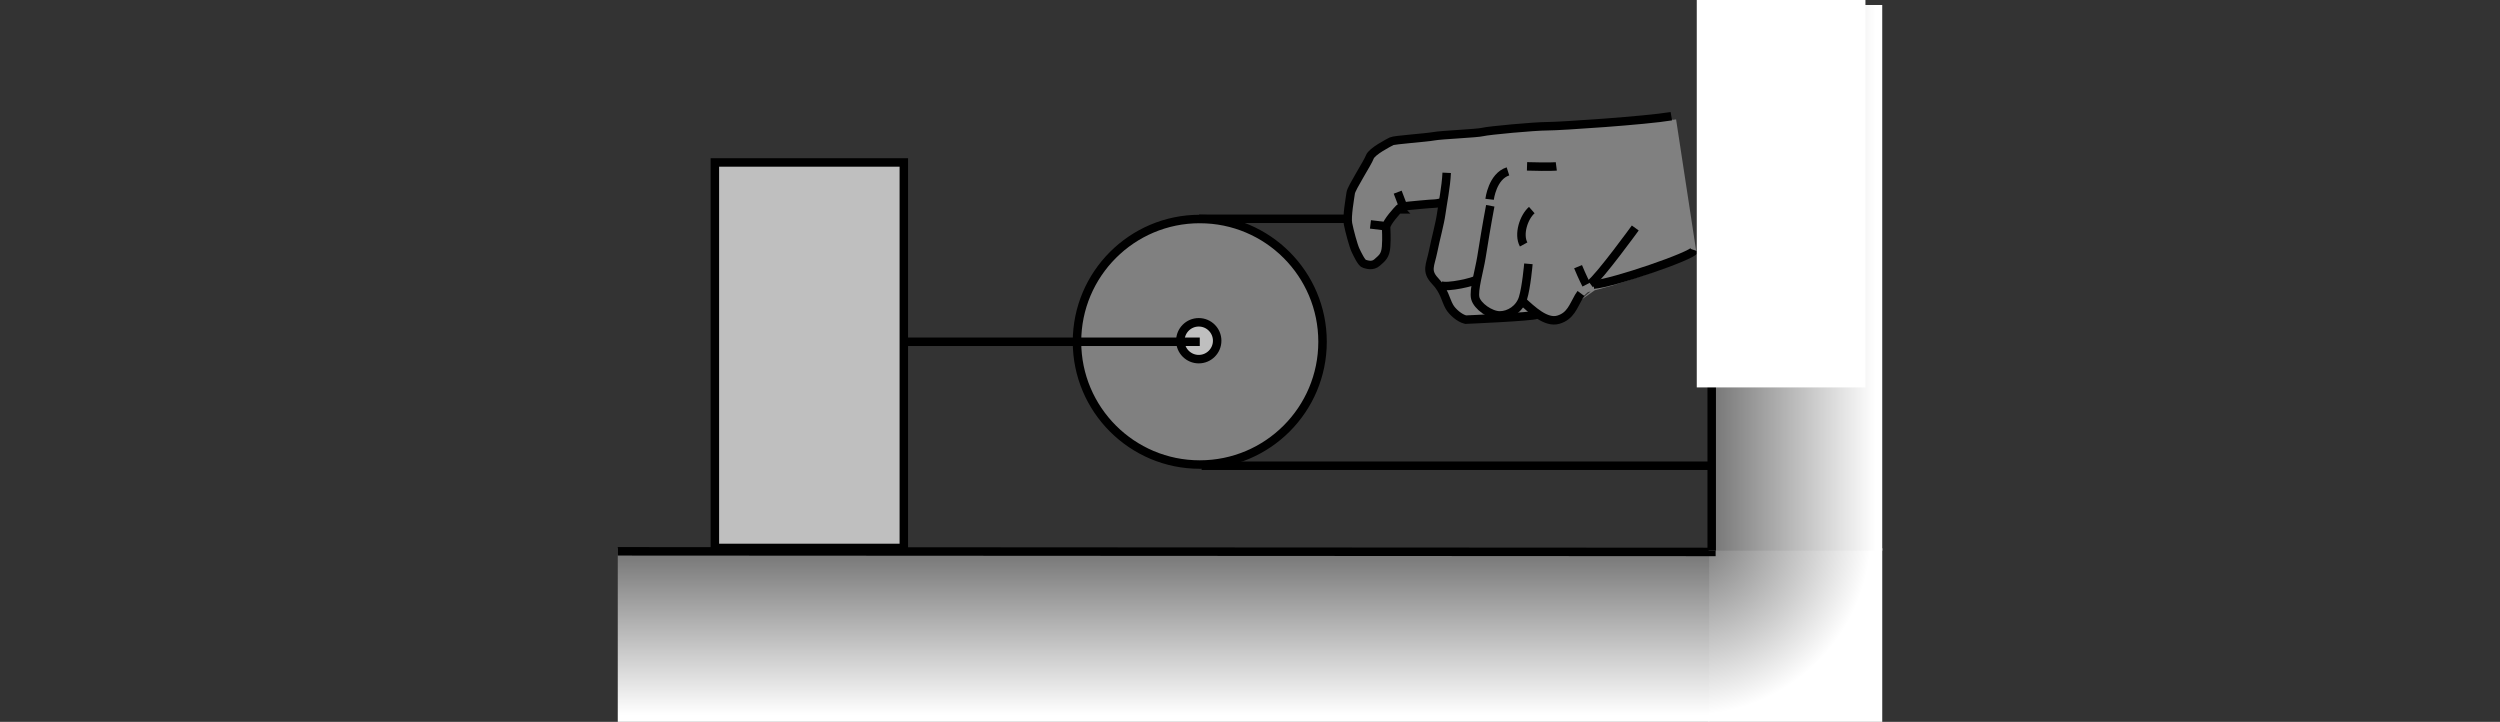 <?xml version="1.0" encoding="iso-8859-1"?>
<!-- Generator: Adobe Illustrator 11 Build 196, SVG Export Plug-In . SVG Version: 6.0.0 Build 78)  -->
<!DOCTYPE svg PUBLIC "-//W3C//DTD SVG 1.0//EN"    "http://www.w3.org/TR/2001/REC-SVG-20010904/DTD/svg10.dtd">
<svg
	 width="147.401" height="42.561" viewBox="0 0 147.401 42.561" style="overflow:visible;enable-background:new 0 0 147.401 42.561"
	 xml:space="preserve">
	<rect x="0" y="0" width="147.401" height="42.561" fill="#333333" stroke="none"/>
		<g id="Layer_1">
			<g>
				<line style="fill:none;stroke:#000000;stroke-width:0.5;" x1="70.848" y1="27.46" x2="102.218" y2="27.46"/>
				<circle style="fill:#808080;stroke:#000000;stroke-width:0.5;" cx="70.739" cy="20.151" r="7.239"/> 
				<line style="fill:none;stroke:#000000;stroke-width:0.5;" x1="81.846" y1="12.9" x2="70.7" y2="12.9"/>
				<circle style="fill:#BFBFBF;stroke:#000000;stroke-width:0.5;" cx="70.679" cy="20.089" r="1.086"/> 
				<line style="fill:none;stroke:#000000;stroke-width:0.5;" x1="70.739" y1="20.151" x2="48.07" y2="20.151"/>
				<g>
					<path style="fill:#808080;" d="M100.025,14.914l-1.202-7.873l-0.356,0.045l0.193-0.073c-1.485,0.253-6.542,0.591-7.305,0.591
						s-3.492,0.254-3.813,0.338c-0.321,0.084-2.448,0.169-2.89,0.254s-2.328,0.211-2.488,0.295C82.004,8.577,81,9.084,80.88,9.422
						s-1.083,1.816-1.124,2.112c-0.041,0.296-0.241,1.395-0.161,1.817s0.321,1.31,0.441,1.563s0.361,0.761,0.522,0.803
						c0.16,0.042,0.481,0.169,0.762-0.084c0.281-0.253,0.482-0.38,0.522-0.929c0.04-0.549,0-0.972,0-1.141
						c0-0.295,0.723-1.056,0.723-1.056h0.12c0,0-0.12-0.126,0.161-0.169c0.281-0.042,1.686-0.169,1.846-0.169
						s0.481-0.084,0.481-0.084l0.027-0.01c-0.042,0.255-0.082,0.494-0.107,0.686c-0.08,0.592-0.321,1.437-0.481,2.239
						c-0.161,0.803-0.442,1.141,0.12,1.732c0.562,0.591,0.602,1.098,0.843,1.521c0.168,0.295,0.592,0.673,0.955,0.758
						c0,0,3.942-0.167,4.183-0.294l-0.108-0.17c0.456,0.35,0.94,0.598,1.392,0.466c0.699-0.204,0.873-0.765,1.174-1.298l0.859-0.6
						l1-0.269l2.329-0.758l0.431-0.19C98.97,15.482,99.97,15.068,100.025,14.914z M93.208,17.651
						c0.025-0.043,0.056-0.086,0.086-0.129l0.329-0.297l0.168-0.045L93.208,17.651z"/>
					<g>
						<path style="fill:none;stroke:#000000;stroke-width:0.5;" d="M98.543,6.851C97.058,7.104,92,7.443,91.238,7.443
							c-0.763,0-3.492,0.253-3.813,0.338c-0.321,0.084-2.448,0.169-2.89,0.253c-0.441,0.084-2.328,0.211-2.488,0.295
							c-0.161,0.084-1.164,0.592-1.284,0.93c-0.121,0.338-1.084,1.817-1.124,2.112c-0.04,0.296-0.241,1.395-0.161,1.817
							c0.081,0.422,0.321,1.31,0.442,1.563c0.12,0.253,0.361,0.761,0.521,0.803c0.161,0.042,0.482,0.169,0.763-0.084
							c0.281-0.253,0.481-0.38,0.522-0.929c0.04-0.549,0-0.972,0-1.141c0-0.296,0.722-1.057,0.722-1.057h0.121
							c0,0-0.121-0.126,0.16-0.169c0.281-0.042,1.686-0.169,1.847-0.169c0.16,0,0.481-0.084,0.481-0.084"/>
						<path style="fill:none;stroke:#000000;stroke-width:0.5;" d="M85.298,10.189c-0.04,0.845-0.241,1.816-0.321,2.408
							c-0.081,0.591-0.321,1.437-0.482,2.239c-0.161,0.803-0.441,1.141,0.121,1.732c0.562,0.591,0.602,1.099,0.843,1.521
							c0.168,0.295,0.592,0.673,0.955,0.758c0,0,3.942-0.167,4.183-0.293"/>
						<path style="fill:none;stroke:#000000;stroke-width:0.5;" d="M87.867,12.132c-0.201,1.056-0.401,2.281-0.522,3.042
							c-0.12,0.761-0.481,1.944-0.361,2.409c0.12,0.464,0.883,1.014,1.445,1.014c0.562,0,1.164-0.38,1.365-1.014
							c0.2-0.634,0.321-2.028,0.321-2.028"/>
						<path style="fill:none;stroke:#000000;stroke-width:0.5;" d="M89.713,17.709c0.642,0.591,1.445,1.352,2.167,1.141
							c0.722-0.211,0.883-0.803,1.204-1.352c0.038-0.064,0.082-0.129,0.13-0.194"/>
						<path style="fill:none;stroke:#000000;stroke-width:0.5;" d="M93.044,15.724c0.241,0.591,0.482,1.056,0.482,1.056"/>
						<path style="fill:none;stroke:#000000;stroke-width:0.5;" d="M90.315,12.386c-0.481,0.422-0.803,1.437-0.481,2.028"/>
						<path style="fill:none;stroke:#000000;stroke-width:0.5;" d="M88.91,10.104c-0.923,0.295-1.083,1.647-1.083,1.647"/>
						<path style="fill:none;stroke:#000000;stroke-width:0.5;" d="M90.034,9.809c1.404,0.042,1.726,0,1.726,0"/>
						<line style="fill:none;stroke:#000000;stroke-width:0.5;" x1="82.408" y1="11.33" x2="82.729" y2="12.174"/>
						<line style="fill:none;stroke:#000000;stroke-width:0.5;" x1="80.803" y1="13.23" x2="81.846" y2="13.357"/>
						<path style="fill:none;stroke:#000000;stroke-width:0.5;" d="M93.967,16.78c1.124-0.084,5.82-1.69,5.94-2.028"/>
						<path style="fill:none;stroke:#000000;stroke-width:0.5;" d="M96.416,13.442c0,0-2.087,2.873-2.649,3.295"/>
						<path style="fill:none;stroke:#000000;stroke-width:0.5;" d="M84.937,16.822c0.401,0.169,2.007-0.211,2.127-0.338"/>
					</g>
				</g>
				
					<radialGradient id="XMLID_4_" cx="194.045" cy="17.155" r="10.96" fx="194.045" fy="17.155" gradientTransform="matrix(-0.975 0 0 0.975 288.82 14.743)" gradientUnits="userSpaceOnUse">
					<stop  offset="0" style="stop-color:#737373"/>
					<stop  offset="0.673" style="stop-color:#D0D0D0"/>
					<stop  offset="1" style="stop-color:#FFFFFF"/>
					
					
					
				</radialGradient>
				<rect x="100.741" y="32.324" style="fill:url(#XMLID_4_);" width="10.237" height="10.237"/> 
				
					<linearGradient id="XMLID_5_" gradientUnits="userSpaceOnUse" x1="-181.928" y1="-188.095" x2="-181.928" y2="-203.095" gradientTransform="matrix(-0.731 0 0 0.731 -64.427 179.669)">
					<stop  offset="0" style="stop-color:#FFFFFF"/>
					<stop  offset="1" style="stop-color:#636363"/>
					
					
					
				</linearGradient>
				<rect x="36.424" y="32.323" style="fill:url(#XMLID_5_);" width="64.349" height="10.237"/> 
				<line style="fill:none;stroke:#000000;stroke-width:0.5;" x1="36.424" y1="32.506" x2="101.155" y2="32.543"/>
				
					<linearGradient id="XMLID_6_" gradientUnits="userSpaceOnUse" x1="-181.926" y1="-188.095" x2="-181.926" y2="-203.095" gradientTransform="matrix(0 0.366 0.731 0 248.087 82.894)">
					<stop  offset="0" style="stop-color:#FFFFFF"/>
					<stop  offset="1" style="stop-color:#636363"/>
					
					
					
				</linearGradient>
				<rect x="100.74" y="0.294" style="fill:url(#XMLID_6_);" width="10.237" height="32.174"/> 
				<line style="fill:none;stroke:#000000;stroke-width:0.5;" x1="100.923" y1="32.469" x2="100.923" y2="0.294"/>
				<rect x="42.149" y="9.578" style="fill:#BFBFBF;stroke:#000000;stroke-width:0.5;" width="11.141" height="22.729"/> 
			</g>
			<rect y="20.01" style="fill:none;" width="147.401" height="2.834"/> 
			<rect x="100.042" style="fill:#FFFFFF;" width="9.945" height="22.842"/> 
		</g>
	</svg>
